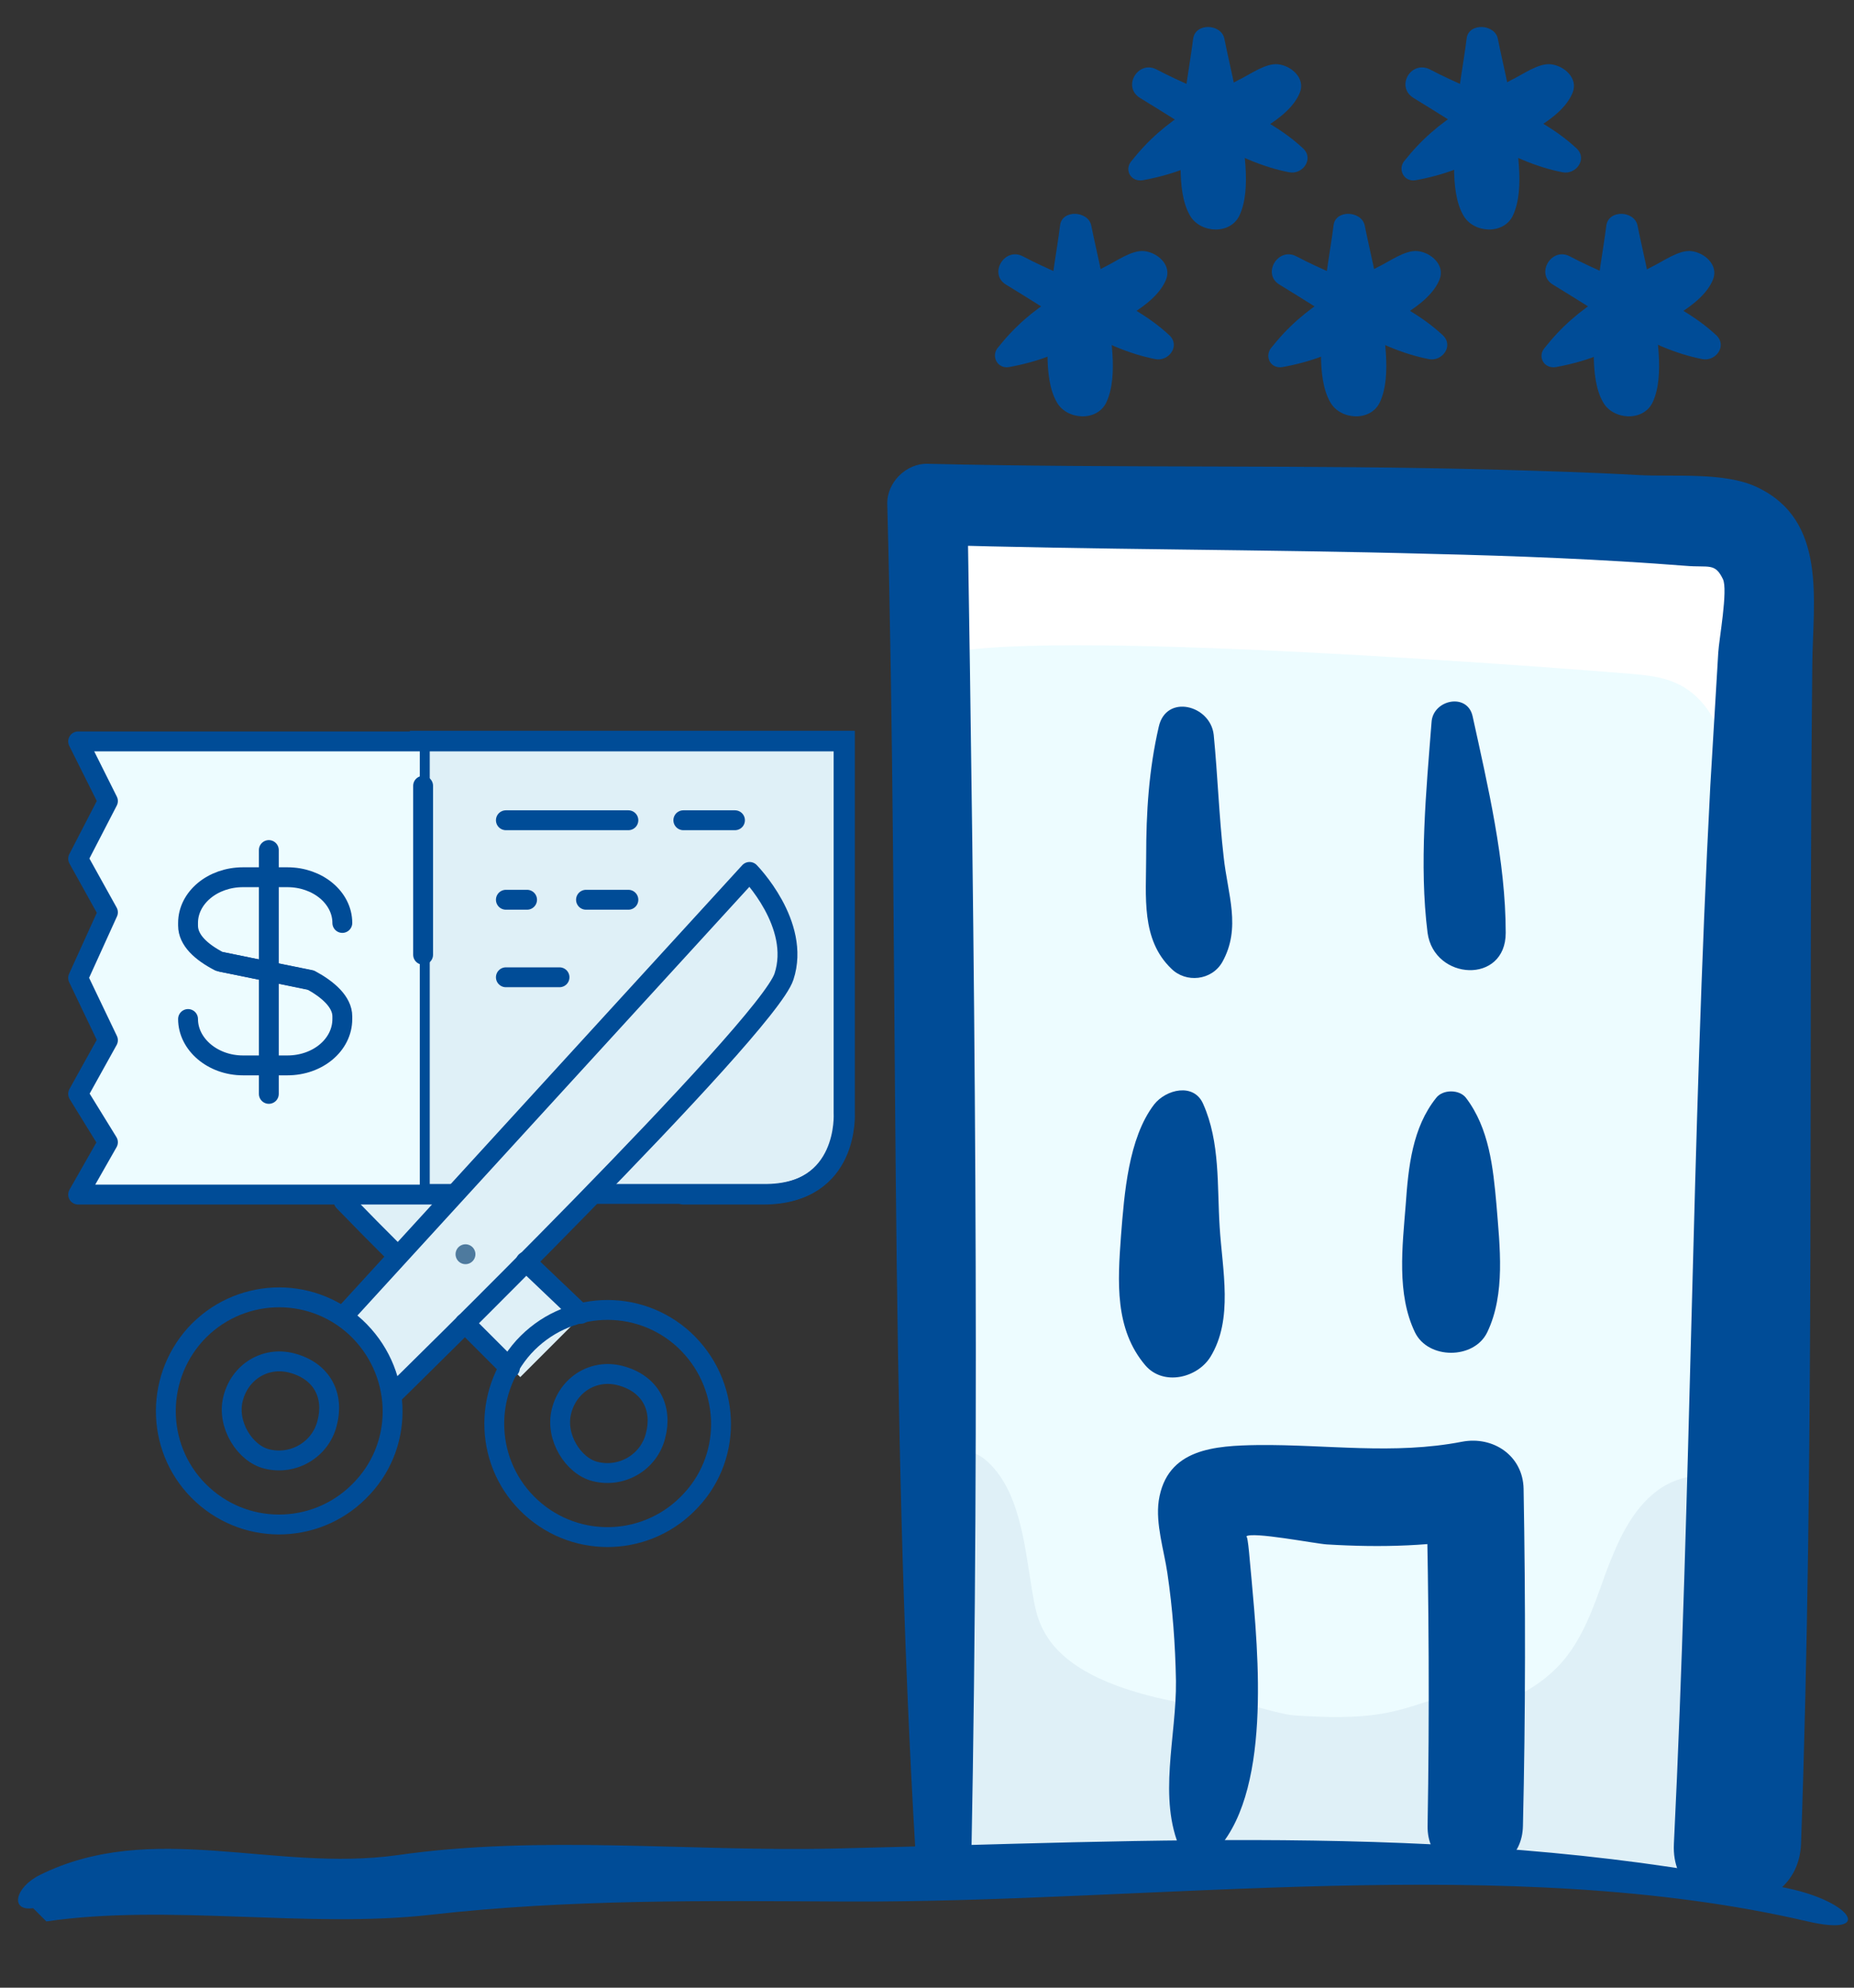 <svg x="0px" y="0px"
	 viewBox="0 0 280 300" enable-background="new 0 0 280 300">
<rect x="0" y="0" width="280" height="300" fill="#333333" stroke="none"/>
<g>
	<path fill="#FFFFFF" d="M141.6,267.9c0.1,4.2,0.5,9.2,4.1,11.4c1.9,1.3,4.4,1.4,6.7,1.4c23.7,0.4,94.8-1.8,105.5,0.8
		c2.7,0.7,6,1.2,7.9-0.9c1.1-1.3,1.2-3.1,1.3-4.7c0.3-8.3-3.3-121,1.8-168.8c0.5-4.7,1-9.5,0-14.1c-1-4.6-3.7-9.1-8-11
		c-2.2-1-4.7-1.2-7.1-1.4c-19.6-1.7-110.4-8.7-113.4-1.9C137.3,86.1,141.1,245.3,141.6,267.9z"/>
	<path fill="#EDFCFF" d="M141.4,269.4c0.1,3.8,0.5,8.2,3.8,10.2c1.8,1.1,4.1,1.2,6.3,1.3c22.1,0.4,88.6-1.6,98.6,0.7
		c2.5,0.6,5.6,1.1,7.4-0.8c1-1.1,1.2-2.7,1.2-4.2c0.3-7.4-3-108.3,1.7-151.1c0.5-4.2,0.9-8.5,0-12.6c-0.9-4.1-3.4-8.2-7.5-9.9
		c-2.1-0.9-4.4-1.1-6.6-1.3c-18.3-1.5-103.2-7.8-106-1.7C137.4,106.7,141,249.2,141.4,269.4z"/>
	<path fill="#DFF0F7" d="M142.8,275.8c0,1,0.1,2.1,0.9,2.7c0.6,0.6,1.5,0.6,2.4,0.6c12.7,0.5,87,3.1,111.4,4c2.5,0.1,5.4,0,7.1-1.8
		c1.2-1.3,1.5-3.2,1.6-5c1.5-14.4,1.5-28.9,0-43.3c-0.3-2.5-0.6-5.2-2.1-7.2c-3-4.1-9.6-3.9-13.7-0.9c-4.1,3-6.2,8-8,12.8
		c-1.7,4.8-3.4,9.8-6.8,13.5c-5.1,5.5-13,7.8-20.5,7.9c-50.7,1.1-57.3-9.5-58.8-16.7c-1.3-6.3-1.6-14.9-5.7-20.2
		c-4.6-5.9-8.4-2.6-9.5,4C138.5,241.5,142.2,260.3,142.8,275.8z"/>
	<path fill="#EDFCFF" d="M181.8,274.9c0,0.4,0,0.8,0.3,1.1c0.3,0.3,0.8,0.4,1.2,0.4c12.2,0.4,24.5,0.8,36.7,1.2c0.6,0,1.2,0,1.7-0.2
		c1.4-0.6,1.7-2.4,1.8-3.9c0.8-15.1,0.6-30.2-0.4-45.3c-0.1-1.1-0.2-2.4-1.2-3.1c-0.6-0.4-1.5-0.5-2.2-0.5c-8.6,0-17.1-0.1-25.7-0.1
		c-13.4-0.1-11.8,5.6-11.9,17.3C182,252.9,181.9,263.9,181.8,274.9z"/>
	<path fill="#DFF0F7" d="M209.5,258.5c5.2-1,10-3.6,15.3-3.8c0.9,0,1.9,0,2.6,0.5c0.9,0.7,1.1,1.9,1.2,3c0.8,7.4,0.5,15-0.9,22.4
		c-14.6,0.4-29.1,0.5-43.7,0.2c-1.1,0-2.3-0.1-3.4-0.5c-1.9-0.8-3.1-2.7-3.5-4.7c-1.2-5.7-0.4-17.4,6.4-18.8
		c2.9-0.6,8.7,1.8,11.9,2.1C200,259.2,204.9,259.4,209.5,258.5z"/>
	<path fill="#004C97" d="M146.7,280.2c1.3-68,0.5-136.1-0.6-204.1c-2,2-4.1,4.1-6.1,6.1c25.4,0.8,50.8,0.7,76.2,1.4
		c12.8,0.3,25.6,0.8,38.4,1.8c3.5,0.3,4.4-0.5,5.6,2c0.8,1.6-0.6,9.2-0.7,11.1c-0.4,6.7-0.8,13.4-1.2,20.1
		c-2.8,53.2-2.9,106.5-5.5,159.7c-0.6,12.3,18.7,12.3,19.2,0c2.1-59.3,1.1-118.6,1.7-178c0.1-9.7,2.3-21.8-8.4-26.8
		c-4.9-2.3-12.5-1.5-17.9-1.8c-7-0.4-14-0.6-20.9-0.8c-28.8-0.8-57.6-0.2-86.4-0.9c-3.2-0.1-6.2,2.8-6.1,6.1
		c1.8,68,0.2,136.2,4.3,204.1C138.6,285.6,146.6,285.7,146.7,280.2L146.7,280.2z"/>
	<path fill="#004C97" d="M7,290c18.4-2.7,39.5,1.1,58-1c21.2-2.4,41.7-2.1,63-2c46.2,0.2,100-7.5,145,3c9.9,2.3,6.9-2.9-3-5
		c-47-10.1-96-7.1-144-6c-21.8,0.5-44.4-2.1-66,1c-18.6,2.6-37.1-5.4-54,3c-3.8,1.9-4.5,5.5-1,5L7,290z"/>
	<g>
		<path fill="#004C97" d="M152,43c6.8,4.1,14.6,9.7,22.5,11.2c2,0.4,3.8-2,2.1-3.6c-6-5.6-14.9-8.1-22.1-11.9
			C151.7,37.2,149.2,41.4,152,43L152,43z"/>
		<path fill="#004C97" d="M152.4,55.4c4.4-0.8,7.6-2.1,11.5-4.2c3.7-2.1,10.5-4.8,12.2-9c0.9-2.2-1.3-4.1-3.3-4.3
			c-1.9-0.2-4.3,1.6-6,2.4c-2.5,1.3-4.9,2.9-7.3,4.4c-3.6,2.3-6.2,4.5-8.9,7.9C149.7,53.9,150.7,55.7,152.4,55.4L152.4,55.4z"/>
		<path fill="#004C97" d="M160.1,34c-0.5,4-1.3,7.7-1.5,11.8c-0.2,4.1-1.2,11.1,1,14.9c1.5,2.7,6.1,3,7.5,0c1.9-4.1,0.5-10.6,0-14.9
			c-0.5-4.1-1.5-7.8-2.3-11.8C164.3,31.8,160.4,31.6,160.1,34L160.1,34z"/>
	</g>
	<g>
		<path fill="#004C97" d="M193.3,43c6.8,4.1,14.6,9.7,22.5,11.2c2,0.4,3.8-2,2.1-3.6c-6-5.6-14.9-8.1-22.1-11.9
			C193,37.2,190.5,41.4,193.3,43L193.3,43z"/>
		<path fill="#004C97" d="M193.7,55.4c4.4-0.8,7.6-2.1,11.5-4.2c3.7-2.1,10.5-4.8,12.2-9c0.9-2.2-1.3-4.1-3.3-4.3
			c-1.9-0.2-4.3,1.6-6,2.4c-2.5,1.3-4.9,2.9-7.3,4.4c-3.6,2.3-6.2,4.5-8.9,7.9C191,53.9,191.9,55.7,193.7,55.4L193.7,55.4z"/>
		<path fill="#004C97" d="M201.4,34c-0.5,4-1.3,7.7-1.5,11.8c-0.2,4.1-1.2,11.1,1,14.9c1.5,2.7,6.1,3,7.5,0c1.9-4.1,0.5-10.6,0-14.9
			c-0.5-4.1-1.5-7.8-2.3-11.8C205.6,31.8,201.7,31.6,201.4,34L201.4,34z"/>
	</g>
	<g>
		<path fill="#004C97" d="M172.2,14.8c6.8,4.1,14.6,9.7,22.5,11.2c2,0.4,3.8-2,2.1-3.6c-6-5.6-14.9-8.1-22.1-11.9
			C171.9,9,169.4,13.1,172.2,14.8L172.2,14.8z"/>
		<path fill="#004C97" d="M172.6,27.2c4.4-0.8,7.6-2.1,11.5-4.2c3.7-2.1,10.5-4.8,12.2-9c0.9-2.2-1.3-4.1-3.3-4.3
			c-1.9-0.2-4.3,1.6-6,2.4c-2.5,1.3-4.9,2.9-7.3,4.4c-3.6,2.3-6.2,4.5-8.9,7.9C169.8,25.7,170.8,27.5,172.6,27.2L172.6,27.2z"/>
		<path fill="#004C97" d="M180.2,5.8c-0.5,4-1.3,7.7-1.5,11.8c-0.2,4.1-1.2,11.1,1,14.9c1.5,2.7,6.1,3,7.5,0
			c1.9-4.1,0.5-10.6,0-14.9c-0.5-4.1-1.5-7.8-2.3-11.8C184.4,3.6,180.6,3.4,180.2,5.8L180.2,5.8z"/>
	</g>
	<g>
		<path fill="#004C97" d="M213.5,14.8c6.8,4.1,14.6,9.7,22.5,11.2c2,0.4,3.8-2,2.1-3.6c-6-5.6-14.9-8.1-22.1-11.9
			C213.1,9,210.7,13.1,213.5,14.8L213.5,14.8z"/>
		<path fill="#004C97" d="M213.8,27.2c4.4-0.8,7.6-2.1,11.5-4.2c3.7-2.1,10.5-4.8,12.2-9c0.9-2.2-1.3-4.1-3.3-4.3
			c-1.9-0.2-4.3,1.6-6,2.4c-2.5,1.3-4.9,2.9-7.3,4.4c-3.6,2.3-6.2,4.5-8.9,7.9C211.1,25.7,212.1,27.5,213.8,27.2L213.8,27.2z"/>
		<path fill="#004C97" d="M221.5,5.8c-0.5,4-1.3,7.7-1.5,11.8c-0.2,4.1-1.2,11.1,1,14.9c1.5,2.7,6.1,3,7.5,0
			c1.9-4.1,0.5-10.6,0-14.9c-0.5-4.1-1.5-7.8-2.3-11.8C225.7,3.6,221.8,3.4,221.5,5.8L221.5,5.8z"/>
	</g>
	<g>
		<path fill="#004C97" d="M234.6,43c6.8,4.1,14.6,9.7,22.5,11.2c2,0.4,3.8-2,2.1-3.6c-6-5.6-14.9-8.1-22.1-11.9
			C234.3,37.2,231.8,41.4,234.6,43L234.6,43z"/>
		<path fill="#004C97" d="M235,55.4c4.4-0.8,7.6-2.1,11.5-4.2c3.7-2.1,10.5-4.8,12.2-9c0.9-2.2-1.3-4.1-3.3-4.3
			c-1.9-0.2-4.3,1.6-6,2.4c-2.5,1.3-4.9,2.9-7.3,4.4c-3.6,2.3-6.2,4.5-8.9,7.9C232.2,53.9,233.2,55.7,235,55.4L235,55.4z"/>
		<path fill="#004C97" d="M242.6,34c-0.5,4-1.3,7.7-1.5,11.8c-0.2,4.1-1.2,11.1,1,14.9c1.5,2.7,6.1,3,7.5,0c1.9-4.1,0.5-10.6,0-14.9
			c-0.5-4.1-1.5-7.8-2.3-11.8C246.8,31.8,243,31.6,242.6,34L242.6,34z"/>
	</g>
	<path fill="#004C97" d="M183.2,279.8c9-8.7,6.8-30.4,5.8-41.6c-0.2-1.8-0.5-6.6-0.8-6.3c0.8-0.8,10.5,1.1,12.2,1.2
		c8.2,0.5,16.2,0.3,24.3-1.3c-3.1-2.4-6.2-4.7-9.3-7.1c0.4,17,0.5,33.9,0.2,50.9c-0.1,9.3,14.2,9.3,14.4,0c0.4-17,0.4-33.9,0.1-50.9
		c-0.1-5-4.6-8-9.3-7.1c-10.3,2-20.4,0.4-30.8,0.5c-6.5,0.1-13.8,0.5-15,8.4c-0.5,3.5,0.8,7.5,1.3,10.9c0.8,5.4,1.2,10.8,1.3,16.3
		c0.1,8.4-2.8,17.7,0.7,25.5C179.1,281.1,181.8,281.1,183.2,279.8L183.2,279.8z"/>
	<path fill="#004C97" d="M175,109.7c-1.5,6.5-1.9,12.9-1.9,19.6c0,6-0.8,12.5,3.8,16.9c2.2,2.2,6.1,1.8,7.7-1
		c2.9-5.2,0.8-10.2,0.2-15.9c-0.7-6.1-0.9-12.3-1.5-18.4C182.8,106.4,176.1,104.7,175,109.7L175,109.7z"/>
	<path fill="#004C97" d="M174.3,166.7c-3.9,5.1-4.5,13.5-5,19.8c-0.5,6.9-1,14.1,3.7,19.6c2.7,3.1,7.8,1.9,9.8-1.3
		c3.5-5.7,1.8-13.1,1.4-19.6c-0.4-6.2,0.1-12.8-2.5-18.6C180.3,163.4,176.1,164.4,174.3,166.7L174.3,166.7z"/>
	<path fill="#004C97" d="M216.2,109c-0.8,10.3-1.9,21.5-0.6,31.8c1,7.2,11.8,7.8,11.8,0c0-10.8-2.7-22.2-5-32.7
		C221.6,104.5,216.4,105.6,216.2,109L216.2,109z"/>
	<path fill="#004C97" d="M216.9,165.7c-3.6,4.5-4.2,10.4-4.6,16.1c-0.5,6.3-1.4,13.5,1.4,19.3c2,4.1,8.9,4.1,10.9,0
		c2.8-5.8,1.9-13,1.4-19.3c-0.5-5.6-1.1-11.5-4.6-16.1C220.4,164.4,217.9,164.4,216.9,165.7L216.9,165.7z"/>
</g>
<g>
	
		<rect x="72.4" y="192.8" transform="matrix(0.707 -0.707 0.707 0.707 -117.619 114.027)" fill="#DFF0F7" width="12.9" height="12.3"/>
	
		<rect x="54" y="174.7" transform="matrix(0.707 -0.707 0.707 0.707 -110.193 95.737)" fill="#DFF0F7" width="12.9" height="12.3"/>
	<path fill="#AFDCC9" d="M81.2,213"/>
	<g>
		<g>
			<path fill="#DFF0F7" stroke="#004C97" stroke-width="3" stroke-miterlimit="10" d="M127.6,167.9v-56.1H63.4v68.4h52
				C128.4,180.3,127.6,167.9,127.6,167.9z"/>
			<g>
				<polygon fill="#EDFCFF" points="11.9,111.8 16.4,120.8 11.9,129.5 16.4,137.6 11.9,147.5 16.4,157 11.9,165.1 16.4,172.4 
					11.9,180.3 63.4,180.3 63.4,111.8 				"/>
			</g>
		</g>
	</g>
	<path fill="#DFF0F7" d="M52,198.6l61.3-67c0,0,7.8,7.9,5.2,15.8c-2.6,7.9-59.2,63.2-59.2,63.2L52,198.6z"/>
	<g>
		<path fill="none" stroke="#004C97" stroke-width="3" stroke-linecap="round" stroke-linejoin="round" stroke-miterlimit="10" d="
			M54.8,224.5c-6.4,7-17.2,7.5-24.2,1.1c-7-6.4-7.4-17.2-1.1-24.2c6.4-7,17.2-7.5,24.2-1.1C60.7,206.8,61.2,217.6,54.8,224.5z"/>
		<path fill="none" stroke="#004C97" stroke-width="3" stroke-linecap="round" stroke-linejoin="round" stroke-miterlimit="10" d="
			M51.9,198.6l61.3-67c0,0,7.8,7.9,5.2,15.8c-2.6,7.9-59.2,63.2-59.2,63.2"/>
		<path fill="none" stroke="#004C97" stroke-width="3" stroke-linecap="round" stroke-linejoin="round" stroke-miterlimit="10" d="
			M49.4,214.8c-1,4-5.1,6.4-9.1,5.4c-3.3-0.8-6.1-5.2-5.1-9.1c1-4,4.8-6.4,8.8-5.4C48.7,206.9,50.5,210.7,49.4,214.8z"/>
		<path fill="#AFDCC9" d="M118.5,147.4"/>
		<path fill="none" stroke="#004C97" stroke-width="3" stroke-linecap="round" stroke-linejoin="round" stroke-miterlimit="10" d="
			M104.4,226.4c-6.4,7-17.2,7.5-24.2,1.1c-7-6.4-7.4-17.2-1.1-24.2c6.4-7,17.2-7.5,24.2-1.1C110.3,208.7,110.8,219.5,104.4,226.4z"
			/>
		<path fill="none" stroke="#4E7A9E" stroke-width="3" stroke-linecap="round" stroke-linejoin="round" stroke-miterlimit="10" d="
			M108.7,212.5"/>
		<path fill="none" stroke="#4E7A9E" stroke-width="3" stroke-linecap="round" stroke-linejoin="round" stroke-miterlimit="10" d="
			M118.3,147.4"/>
		<path fill="none" stroke="#4E7A9E" stroke-width="3" stroke-linecap="round" stroke-linejoin="round" stroke-miterlimit="10" d="
			M113.2,131.6"/>
		<path fill="none" stroke="#4E7A9E" stroke-width="3" stroke-linecap="round" stroke-linejoin="round" stroke-miterlimit="10" d="
			M101.5,200.5"/>
		<path fill="none" stroke="#004C97" stroke-width="3" stroke-linecap="round" stroke-linejoin="round" stroke-miterlimit="10" d="
			M99,216.7c-1,4-5.1,6.4-9.1,5.4c-3.3-0.8-6.1-5.2-5.1-9.1c1-4,4.8-6.4,8.8-5.4C98.3,208.8,100.1,212.6,99,216.7z"/>
	</g>
	<g>
		<path fill="none" stroke="#4E7A9E" stroke-width="3" stroke-linecap="round" stroke-linejoin="round" stroke-miterlimit="10" d="
			M86.6,200.4"/>
		<path fill="none" stroke="#004C97" stroke-width="3" stroke-linecap="round" stroke-linejoin="round" stroke-miterlimit="10" d="
			M70.2,199.7c2.6,2.6,5.6,5.6,6.8,6.8"/>
		<path fill="none" stroke="#004C97" stroke-width="3" stroke-linecap="round" stroke-linejoin="round" stroke-miterlimit="10" d="
			M51.9,181.3c3.4,3.5,4.6,4.7,7.9,8"/>
		
			<line fill="none" stroke="#004C97" stroke-width="3" stroke-linecap="round" stroke-linejoin="round" stroke-miterlimit="10" x1="87.7" y1="198.3" x2="79.4" y2="190.4"/>
	</g>
	
		<line fill="none" stroke="#4E7A9E" stroke-width="3" stroke-linecap="round" stroke-linejoin="round" stroke-miterlimit="10" x1="70.3" y1="189.3" x2="70.3" y2="189.3"/>
	<path fill="none" stroke="#004C97" stroke-width="3" stroke-linecap="round" stroke-linejoin="round" stroke-miterlimit="10" d="
		M68.4,180.3H11.8l4.5-7.9l-4.5-7.3l4.5-8.1l-4.5-9.4l4.5-9.9l-4.5-8.1l4.5-8.7l-4.5-9h115.6v56.1c0,0,0.8,12.3-12.1,12.3h-12.1"/>
	<g>
		<g>
			
				<line fill="none" stroke="#004C97" stroke-width="3" stroke-linecap="round" stroke-linejoin="round" stroke-miterlimit="10" x1="40.6" y1="128.3" x2="40.6" y2="165.1"/>
			<path fill="none" stroke="#004C97" stroke-width="3" stroke-linecap="round" stroke-linejoin="round" stroke-miterlimit="10" d="
				M51.7,139.3c0-3.8-3.7-6.9-8.3-6.9h-6.7c-4.6,0-8.3,3.1-8.3,6.9v0.4c0,2.2,2,4,4.7,5.4l13.6,2.8"/>
			<path fill="none" stroke="#004C97" stroke-width="3" stroke-linecap="round" stroke-linejoin="round" stroke-miterlimit="10" d="
				M28.4,153.8c0,3.8,3.7,7,8.3,7h6.7c4.6,0,8.3-3.1,8.3-7v-0.4c0-2.2-2.2-4.1-4.8-5.5l-13.4-2.7"/>
		</g>
	</g>
	
		<line fill="none" stroke="#004C97" stroke-width="3" stroke-linecap="round" stroke-linejoin="round" stroke-miterlimit="10" stroke-dasharray="25.5,34" x1="63.9" y1="118.6" x2="63.9" y2="172.4"/>
	
		<line fill="none" stroke="#004C97" stroke-width="3" stroke-linecap="round" stroke-linejoin="round" stroke-miterlimit="10" x1="76.4" y1="123.8" x2="94.9" y2="123.8"/>
	
		<line fill="none" stroke="#004C97" stroke-width="3" stroke-linecap="round" stroke-linejoin="round" stroke-miterlimit="10" x1="103.2" y1="123.8" x2="111" y2="123.8"/>
	
		<line fill="none" stroke="#004C97" stroke-width="3" stroke-linecap="round" stroke-linejoin="round" stroke-miterlimit="10" x1="76.4" y1="135.8" x2="79.6" y2="135.8"/>
	
		<line fill="none" stroke="#004C97" stroke-width="3" stroke-linecap="round" stroke-linejoin="round" stroke-miterlimit="10" x1="88.5" y1="135.8" x2="94.9" y2="135.8"/>
	
		<line fill="none" stroke="#004C97" stroke-width="3" stroke-linecap="round" stroke-linejoin="round" stroke-miterlimit="10" x1="76.4" y1="147.5" x2="84.5" y2="147.5"/>
</g>
</svg>
